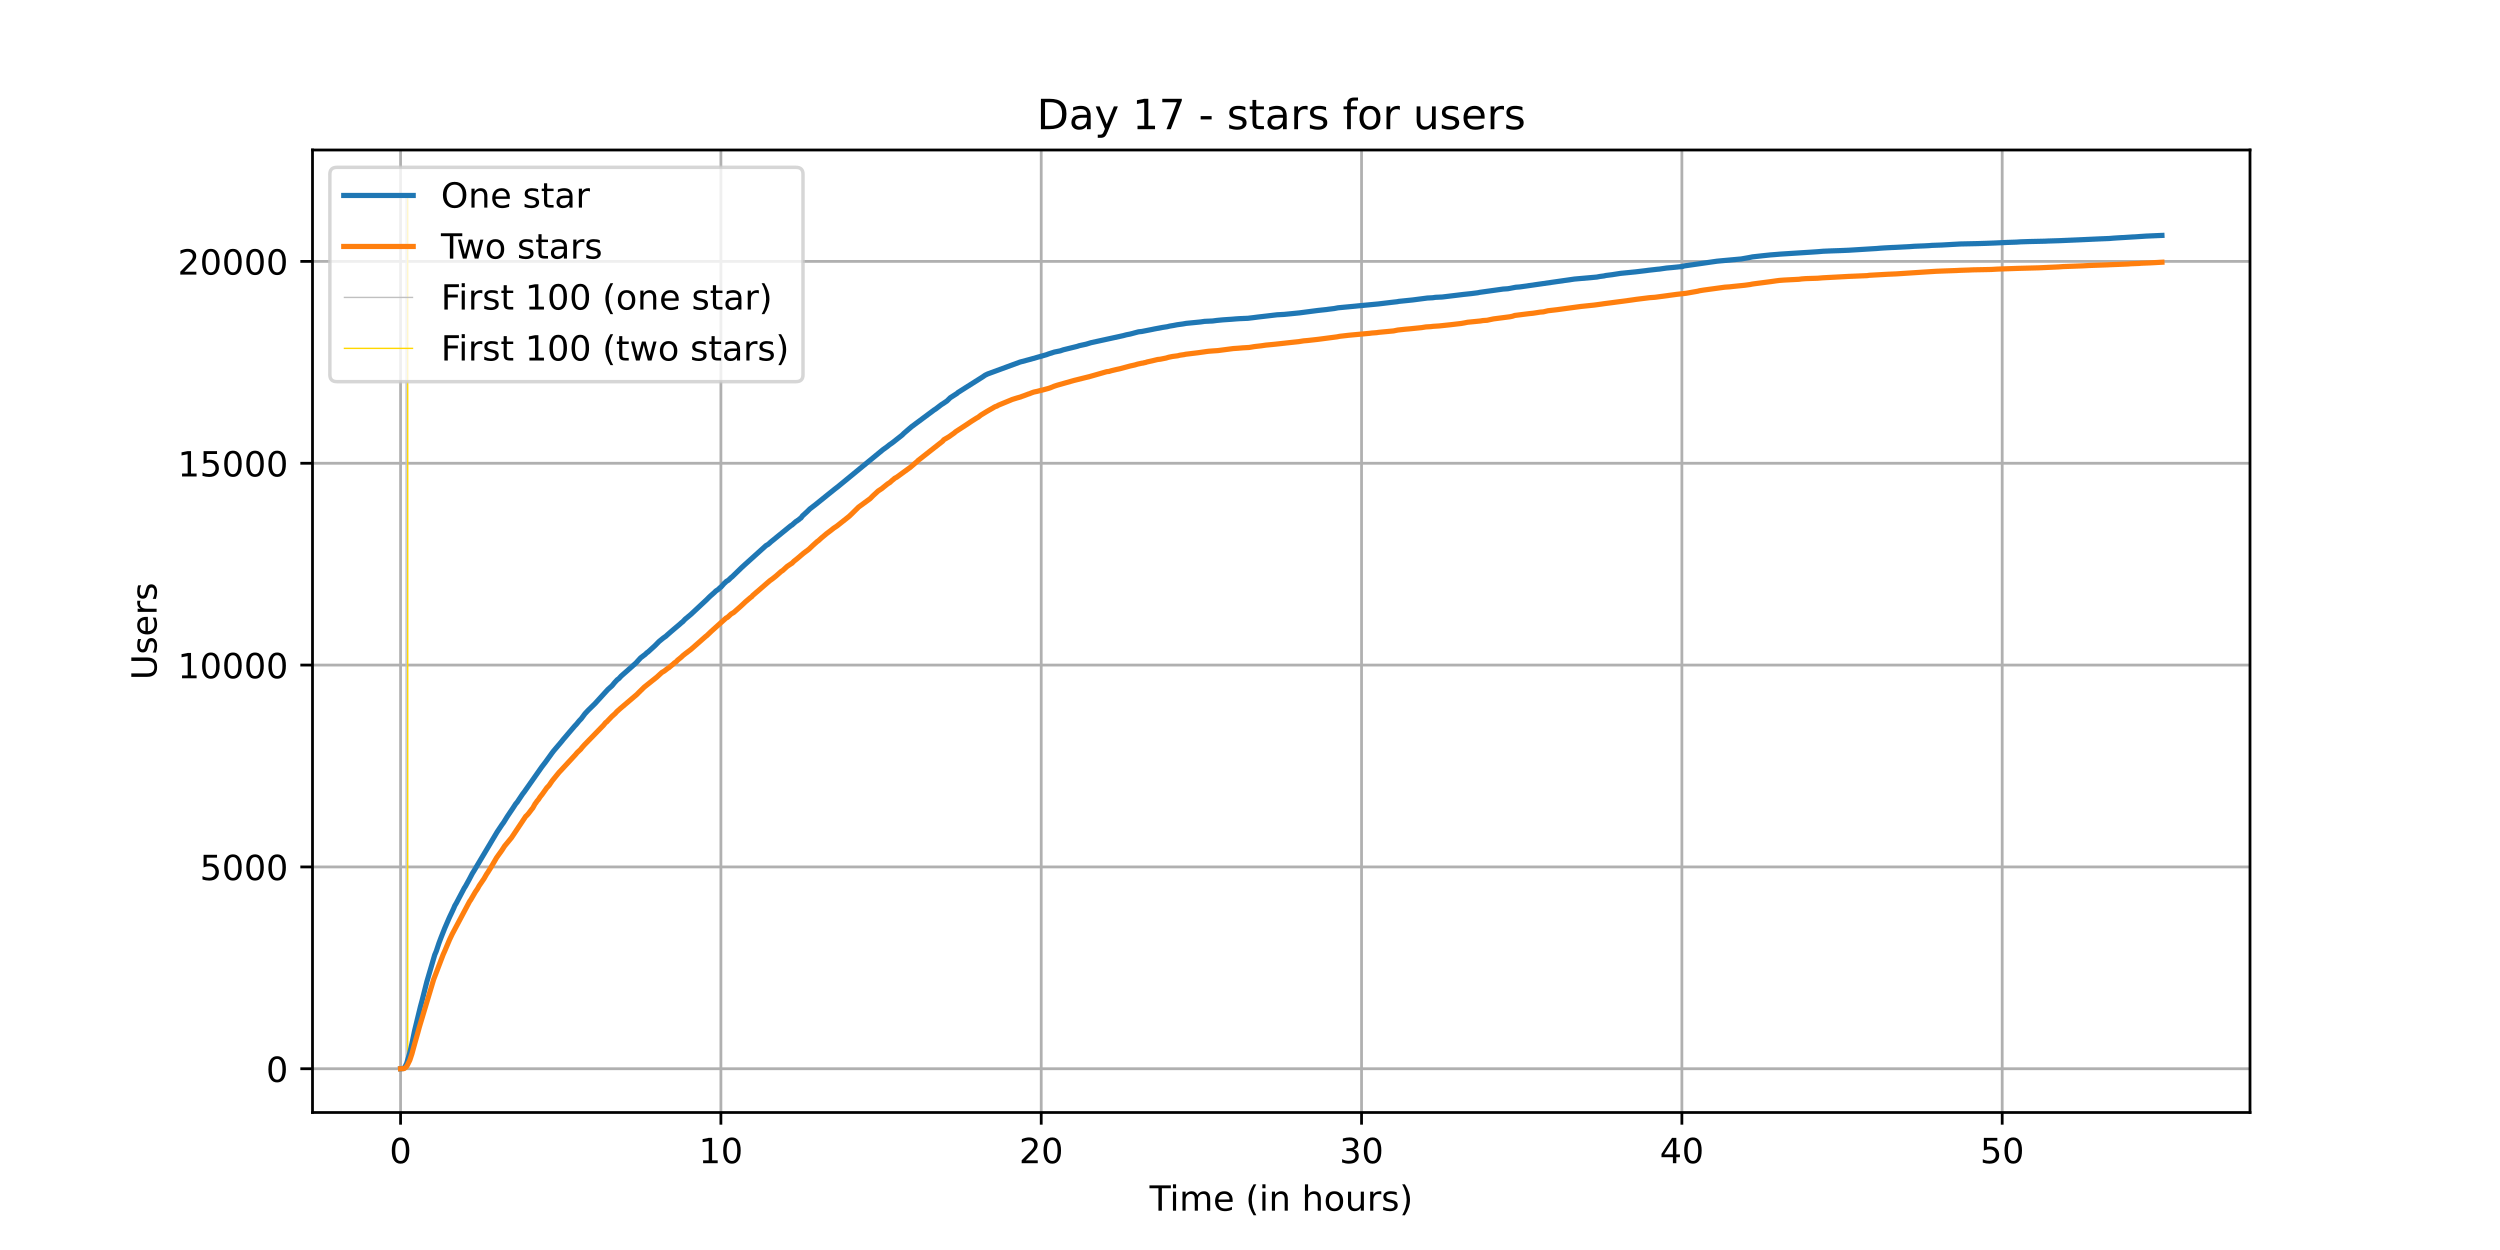 <?xml version="1.0" encoding="utf-8" standalone="no"?>
<!DOCTYPE svg PUBLIC "-//W3C//DTD SVG 1.1//EN"
  "http://www.w3.org/Graphics/SVG/1.1/DTD/svg11.dtd">
<!-- Created with matplotlib (https://matplotlib.org/) -->
<svg height="360pt" version="1.1" viewBox="0 0 720 360" width="720pt" xmlns="http://www.w3.org/2000/svg" xmlns:xlink="http://www.w3.org/1999/xlink">
 <defs>
  <style type="text/css">*{stroke-linecap:butt;stroke-linejoin:round;}</style>
 </defs>
 <g id="figure_1">
  <g id="patch_1">
   <path d="M 0 360 
L 720 360 
L 720 0 
L 0 0 
z
" style="fill:#ffffff;"/>
  </g>
  <g id="axes_1">
   <g id="patch_2">
    <path d="M 90 320.4 
L 648 320.4 
L 648 43.2 
L 90 43.2 
z
" style="fill:#ffffff;"/>
   </g>
   <g id="matplotlib.axis_1">
    <g id="xtick_1">
     <g id="line2d_1">
      <path clip-path="url(#p38855bbb94)" d="M 115.364 320.4 
L 115.364 43.2 
" style="fill:none;stroke:#b0b0b0;stroke-linecap:square;stroke-width:0.8;"/>
     </g>
     <g id="line2d_2">
      <defs>
       <path d="M 0 0 
L 0 3.5 
" id="m3a386ed294" style="stroke:#000000;stroke-width:0.8;"/>
      </defs>
      <g>
       <use style="stroke:#000000;stroke-width:0.8;" x="115.364" xlink:href="#m3a386ed294" y="320.4"/>
      </g>
     </g>
     <g id="text_1">
      <!-- 0 -->
      <g transform="translate(112.182 334.998)scale(0.1 -0.1)">
       <defs>
        <path d="M 31.781 66.406 
Q 24.172 66.406 20.328 58.906 
Q 16.5 51.422 16.5 36.375 
Q 16.5 21.391 20.328 13.891 
Q 24.172 6.391 31.781 6.391 
Q 39.453 6.391 43.281 13.891 
Q 47.125 21.391 47.125 36.375 
Q 47.125 51.422 43.281 58.906 
Q 39.453 66.406 31.781 66.406 
z
M 31.781 74.219 
Q 44.047 74.219 50.516 64.516 
Q 56.984 54.828 56.984 36.375 
Q 56.984 17.969 50.516 8.266 
Q 44.047 -1.422 31.781 -1.422 
Q 19.531 -1.422 13.062 8.266 
Q 6.594 17.969 6.594 36.375 
Q 6.594 54.828 13.062 64.516 
Q 19.531 74.219 31.781 74.219 
z
" id="DejaVuSans-48"/>
       </defs>
       <use xlink:href="#DejaVuSans-48"/>
      </g>
     </g>
    </g>
    <g id="xtick_2">
     <g id="line2d_3">
      <path clip-path="url(#p38855bbb94)" d="M 207.618 320.4 
L 207.618 43.2 
" style="fill:none;stroke:#b0b0b0;stroke-linecap:square;stroke-width:0.8;"/>
     </g>
     <g id="line2d_4">
      <g>
       <use style="stroke:#000000;stroke-width:0.8;" x="207.618" xlink:href="#m3a386ed294" y="320.4"/>
      </g>
     </g>
     <g id="text_2">
      <!-- 10 -->
      <g transform="translate(201.255 334.998)scale(0.1 -0.1)">
       <defs>
        <path d="M 12.406 8.297 
L 28.516 8.297 
L 28.516 63.922 
L 10.984 60.406 
L 10.984 69.391 
L 28.422 72.906 
L 38.281 72.906 
L 38.281 8.297 
L 54.391 8.297 
L 54.391 0 
L 12.406 0 
z
" id="DejaVuSans-49"/>
       </defs>
       <use xlink:href="#DejaVuSans-49"/>
       <use x="63.623" xlink:href="#DejaVuSans-48"/>
      </g>
     </g>
    </g>
    <g id="xtick_3">
     <g id="line2d_5">
      <path clip-path="url(#p38855bbb94)" d="M 299.872 320.4 
L 299.872 43.2 
" style="fill:none;stroke:#b0b0b0;stroke-linecap:square;stroke-width:0.8;"/>
     </g>
     <g id="line2d_6">
      <g>
       <use style="stroke:#000000;stroke-width:0.8;" x="299.872" xlink:href="#m3a386ed294" y="320.4"/>
      </g>
     </g>
     <g id="text_3">
      <!-- 20 -->
      <g transform="translate(293.51 334.998)scale(0.1 -0.1)">
       <defs>
        <path d="M 19.188 8.297 
L 53.609 8.297 
L 53.609 0 
L 7.328 0 
L 7.328 8.297 
Q 12.938 14.109 22.625 23.891 
Q 32.328 33.688 34.812 36.531 
Q 39.547 41.844 41.422 45.531 
Q 43.312 49.219 43.312 52.781 
Q 43.312 58.594 39.234 62.25 
Q 35.156 65.922 28.609 65.922 
Q 23.969 65.922 18.812 64.312 
Q 13.672 62.703 7.812 59.422 
L 7.812 69.391 
Q 13.766 71.781 18.938 73 
Q 24.125 74.219 28.422 74.219 
Q 39.75 74.219 46.484 68.547 
Q 53.219 62.891 53.219 53.422 
Q 53.219 48.922 51.531 44.891 
Q 49.859 40.875 45.406 35.406 
Q 44.188 33.984 37.641 27.219 
Q 31.109 20.453 19.188 8.297 
z
" id="DejaVuSans-50"/>
       </defs>
       <use xlink:href="#DejaVuSans-50"/>
       <use x="63.623" xlink:href="#DejaVuSans-48"/>
      </g>
     </g>
    </g>
    <g id="xtick_4">
     <g id="line2d_7">
      <path clip-path="url(#p38855bbb94)" d="M 392.126 320.4 
L 392.126 43.2 
" style="fill:none;stroke:#b0b0b0;stroke-linecap:square;stroke-width:0.8;"/>
     </g>
     <g id="line2d_8">
      <g>
       <use style="stroke:#000000;stroke-width:0.8;" x="392.126" xlink:href="#m3a386ed294" y="320.4"/>
      </g>
     </g>
     <g id="text_4">
      <!-- 30 -->
      <g transform="translate(385.764 334.998)scale(0.1 -0.1)">
       <defs>
        <path d="M 40.578 39.312 
Q 47.656 37.797 51.625 33 
Q 55.609 28.219 55.609 21.188 
Q 55.609 10.406 48.188 4.484 
Q 40.766 -1.422 27.094 -1.422 
Q 22.516 -1.422 17.656 -0.516 
Q 12.797 0.391 7.625 2.203 
L 7.625 11.719 
Q 11.719 9.328 16.594 8.109 
Q 21.484 6.891 26.812 6.891 
Q 36.078 6.891 40.938 10.547 
Q 45.797 14.203 45.797 21.188 
Q 45.797 27.641 41.281 31.266 
Q 36.766 34.906 28.719 34.906 
L 20.219 34.906 
L 20.219 43.016 
L 29.109 43.016 
Q 36.375 43.016 40.234 45.922 
Q 44.094 48.828 44.094 54.297 
Q 44.094 59.906 40.109 62.906 
Q 36.141 65.922 28.719 65.922 
Q 24.656 65.922 20.016 65.031 
Q 15.375 64.156 9.812 62.312 
L 9.812 71.094 
Q 15.438 72.656 20.344 73.438 
Q 25.25 74.219 29.594 74.219 
Q 40.828 74.219 47.359 69.109 
Q 53.906 64.016 53.906 55.328 
Q 53.906 49.266 50.438 45.094 
Q 46.969 40.922 40.578 39.312 
z
" id="DejaVuSans-51"/>
       </defs>
       <use xlink:href="#DejaVuSans-51"/>
       <use x="63.623" xlink:href="#DejaVuSans-48"/>
      </g>
     </g>
    </g>
    <g id="xtick_5">
     <g id="line2d_9">
      <path clip-path="url(#p38855bbb94)" d="M 484.381 320.4 
L 484.381 43.2 
" style="fill:none;stroke:#b0b0b0;stroke-linecap:square;stroke-width:0.8;"/>
     </g>
     <g id="line2d_10">
      <g>
       <use style="stroke:#000000;stroke-width:0.8;" x="484.381" xlink:href="#m3a386ed294" y="320.4"/>
      </g>
     </g>
     <g id="text_5">
      <!-- 40 -->
      <g transform="translate(478.018 334.998)scale(0.1 -0.1)">
       <defs>
        <path d="M 37.797 64.312 
L 12.891 25.391 
L 37.797 25.391 
z
M 35.203 72.906 
L 47.609 72.906 
L 47.609 25.391 
L 58.016 25.391 
L 58.016 17.188 
L 47.609 17.188 
L 47.609 0 
L 37.797 0 
L 37.797 17.188 
L 4.891 17.188 
L 4.891 26.703 
z
" id="DejaVuSans-52"/>
       </defs>
       <use xlink:href="#DejaVuSans-52"/>
       <use x="63.623" xlink:href="#DejaVuSans-48"/>
      </g>
     </g>
    </g>
    <g id="xtick_6">
     <g id="line2d_11">
      <path clip-path="url(#p38855bbb94)" d="M 576.635 320.4 
L 576.635 43.2 
" style="fill:none;stroke:#b0b0b0;stroke-linecap:square;stroke-width:0.8;"/>
     </g>
     <g id="line2d_12">
      <g>
       <use style="stroke:#000000;stroke-width:0.8;" x="576.635" xlink:href="#m3a386ed294" y="320.4"/>
      </g>
     </g>
     <g id="text_6">
      <!-- 50 -->
      <g transform="translate(570.272 334.998)scale(0.1 -0.1)">
       <defs>
        <path d="M 10.797 72.906 
L 49.516 72.906 
L 49.516 64.594 
L 19.828 64.594 
L 19.828 46.734 
Q 21.969 47.469 24.109 47.828 
Q 26.266 48.188 28.422 48.188 
Q 40.625 48.188 47.75 41.5 
Q 54.891 34.812 54.891 23.391 
Q 54.891 11.625 47.562 5.094 
Q 40.234 -1.422 26.906 -1.422 
Q 22.312 -1.422 17.547 -0.641 
Q 12.797 0.141 7.719 1.703 
L 7.719 11.625 
Q 12.109 9.234 16.797 8.062 
Q 21.484 6.891 26.703 6.891 
Q 35.156 6.891 40.078 11.328 
Q 45.016 15.766 45.016 23.391 
Q 45.016 31 40.078 35.438 
Q 35.156 39.891 26.703 39.891 
Q 22.75 39.891 18.812 39.016 
Q 14.891 38.141 10.797 36.281 
z
" id="DejaVuSans-53"/>
       </defs>
       <use xlink:href="#DejaVuSans-53"/>
       <use x="63.623" xlink:href="#DejaVuSans-48"/>
      </g>
     </g>
    </g>
    <g id="text_7">
     <!-- Time (in hours) -->
     <g transform="translate(331.072 348.677)scale(0.1 -0.1)">
      <defs>
       <path d="M -0.297 72.906 
L 61.375 72.906 
L 61.375 64.594 
L 35.5 64.594 
L 35.5 0 
L 25.594 0 
L 25.594 64.594 
L -0.297 64.594 
z
" id="DejaVuSans-84"/>
       <path d="M 9.422 54.688 
L 18.406 54.688 
L 18.406 0 
L 9.422 0 
z
M 9.422 75.984 
L 18.406 75.984 
L 18.406 64.594 
L 9.422 64.594 
z
" id="DejaVuSans-105"/>
       <path d="M 52 44.188 
Q 55.375 50.25 60.062 53.125 
Q 64.75 56 71.094 56 
Q 79.641 56 84.281 50.016 
Q 88.922 44.047 88.922 33.016 
L 88.922 0 
L 79.891 0 
L 79.891 32.719 
Q 79.891 40.578 77.094 44.375 
Q 74.312 48.188 68.609 48.188 
Q 61.625 48.188 57.562 43.547 
Q 53.516 38.922 53.516 30.906 
L 53.516 0 
L 44.484 0 
L 44.484 32.719 
Q 44.484 40.625 41.703 44.406 
Q 38.922 48.188 33.109 48.188 
Q 26.219 48.188 22.156 43.531 
Q 18.109 38.875 18.109 30.906 
L 18.109 0 
L 9.078 0 
L 9.078 54.688 
L 18.109 54.688 
L 18.109 46.188 
Q 21.188 51.219 25.484 53.609 
Q 29.781 56 35.688 56 
Q 41.656 56 45.828 52.969 
Q 50 49.953 52 44.188 
z
" id="DejaVuSans-109"/>
       <path d="M 56.203 29.594 
L 56.203 25.203 
L 14.891 25.203 
Q 15.484 15.922 20.484 11.062 
Q 25.484 6.203 34.422 6.203 
Q 39.594 6.203 44.453 7.469 
Q 49.312 8.734 54.109 11.281 
L 54.109 2.781 
Q 49.266 0.734 44.188 -0.344 
Q 39.109 -1.422 33.891 -1.422 
Q 20.797 -1.422 13.156 6.188 
Q 5.516 13.812 5.516 26.812 
Q 5.516 40.234 12.766 48.109 
Q 20.016 56 32.328 56 
Q 43.359 56 49.781 48.891 
Q 56.203 41.797 56.203 29.594 
z
M 47.219 32.234 
Q 47.125 39.594 43.094 43.984 
Q 39.062 48.391 32.422 48.391 
Q 24.906 48.391 20.391 44.141 
Q 15.875 39.891 15.188 32.172 
z
" id="DejaVuSans-101"/>
       <path id="DejaVuSans-32"/>
       <path d="M 31 75.875 
Q 24.469 64.656 21.281 53.656 
Q 18.109 42.672 18.109 31.391 
Q 18.109 20.125 21.312 9.062 
Q 24.516 -2 31 -13.188 
L 23.188 -13.188 
Q 15.875 -1.703 12.234 9.375 
Q 8.594 20.453 8.594 31.391 
Q 8.594 42.281 12.203 53.312 
Q 15.828 64.359 23.188 75.875 
z
" id="DejaVuSans-40"/>
       <path d="M 54.891 33.016 
L 54.891 0 
L 45.906 0 
L 45.906 32.719 
Q 45.906 40.484 42.875 44.328 
Q 39.844 48.188 33.797 48.188 
Q 26.516 48.188 22.312 43.547 
Q 18.109 38.922 18.109 30.906 
L 18.109 0 
L 9.078 0 
L 9.078 54.688 
L 18.109 54.688 
L 18.109 46.188 
Q 21.344 51.125 25.703 53.562 
Q 30.078 56 35.797 56 
Q 45.219 56 50.047 50.172 
Q 54.891 44.344 54.891 33.016 
z
" id="DejaVuSans-110"/>
       <path d="M 54.891 33.016 
L 54.891 0 
L 45.906 0 
L 45.906 32.719 
Q 45.906 40.484 42.875 44.328 
Q 39.844 48.188 33.797 48.188 
Q 26.516 48.188 22.312 43.547 
Q 18.109 38.922 18.109 30.906 
L 18.109 0 
L 9.078 0 
L 9.078 75.984 
L 18.109 75.984 
L 18.109 46.188 
Q 21.344 51.125 25.703 53.562 
Q 30.078 56 35.797 56 
Q 45.219 56 50.047 50.172 
Q 54.891 44.344 54.891 33.016 
z
" id="DejaVuSans-104"/>
       <path d="M 30.609 48.391 
Q 23.391 48.391 19.188 42.75 
Q 14.984 37.109 14.984 27.297 
Q 14.984 17.484 19.156 11.844 
Q 23.344 6.203 30.609 6.203 
Q 37.797 6.203 41.984 11.859 
Q 46.188 17.531 46.188 27.297 
Q 46.188 37.016 41.984 42.703 
Q 37.797 48.391 30.609 48.391 
z
M 30.609 56 
Q 42.328 56 49.016 48.375 
Q 55.719 40.766 55.719 27.297 
Q 55.719 13.875 49.016 6.219 
Q 42.328 -1.422 30.609 -1.422 
Q 18.844 -1.422 12.172 6.219 
Q 5.516 13.875 5.516 27.297 
Q 5.516 40.766 12.172 48.375 
Q 18.844 56 30.609 56 
z
" id="DejaVuSans-111"/>
       <path d="M 8.5 21.578 
L 8.5 54.688 
L 17.484 54.688 
L 17.484 21.922 
Q 17.484 14.156 20.5 10.266 
Q 23.531 6.391 29.594 6.391 
Q 36.859 6.391 41.078 11.031 
Q 45.312 15.672 45.312 23.688 
L 45.312 54.688 
L 54.297 54.688 
L 54.297 0 
L 45.312 0 
L 45.312 8.406 
Q 42.047 3.422 37.719 1 
Q 33.406 -1.422 27.688 -1.422 
Q 18.266 -1.422 13.375 4.438 
Q 8.5 10.297 8.5 21.578 
z
M 31.109 56 
z
" id="DejaVuSans-117"/>
       <path d="M 41.109 46.297 
Q 39.594 47.172 37.812 47.578 
Q 36.031 48 33.891 48 
Q 26.266 48 22.188 43.047 
Q 18.109 38.094 18.109 28.812 
L 18.109 0 
L 9.078 0 
L 9.078 54.688 
L 18.109 54.688 
L 18.109 46.188 
Q 20.953 51.172 25.484 53.578 
Q 30.031 56 36.531 56 
Q 37.453 56 38.578 55.875 
Q 39.703 55.766 41.062 55.516 
z
" id="DejaVuSans-114"/>
       <path d="M 44.281 53.078 
L 44.281 44.578 
Q 40.484 46.531 36.375 47.5 
Q 32.281 48.484 27.875 48.484 
Q 21.188 48.484 17.844 46.438 
Q 14.5 44.391 14.5 40.281 
Q 14.5 37.156 16.891 35.375 
Q 19.281 33.594 26.516 31.984 
L 29.594 31.297 
Q 39.156 29.25 43.188 25.516 
Q 47.219 21.781 47.219 15.094 
Q 47.219 7.469 41.188 3.016 
Q 35.156 -1.422 24.609 -1.422 
Q 20.219 -1.422 15.453 -0.562 
Q 10.688 0.297 5.422 2 
L 5.422 11.281 
Q 10.406 8.688 15.234 7.391 
Q 20.062 6.109 24.812 6.109 
Q 31.156 6.109 34.562 8.281 
Q 37.984 10.453 37.984 14.406 
Q 37.984 18.062 35.516 20.016 
Q 33.062 21.969 24.703 23.781 
L 21.578 24.516 
Q 13.234 26.266 9.516 29.906 
Q 5.812 33.547 5.812 39.891 
Q 5.812 47.609 11.281 51.797 
Q 16.75 56 26.812 56 
Q 31.781 56 36.172 55.266 
Q 40.578 54.547 44.281 53.078 
z
" id="DejaVuSans-115"/>
       <path d="M 8.016 75.875 
L 15.828 75.875 
Q 23.141 64.359 26.781 53.312 
Q 30.422 42.281 30.422 31.391 
Q 30.422 20.453 26.781 9.375 
Q 23.141 -1.703 15.828 -13.188 
L 8.016 -13.188 
Q 14.5 -2 17.703 9.062 
Q 20.906 20.125 20.906 31.391 
Q 20.906 42.672 17.703 53.656 
Q 14.5 64.656 8.016 75.875 
z
" id="DejaVuSans-41"/>
      </defs>
      <use xlink:href="#DejaVuSans-84"/>
      <use x="57.959" xlink:href="#DejaVuSans-105"/>
      <use x="85.742" xlink:href="#DejaVuSans-109"/>
      <use x="183.154" xlink:href="#DejaVuSans-101"/>
      <use x="244.678" xlink:href="#DejaVuSans-32"/>
      <use x="276.465" xlink:href="#DejaVuSans-40"/>
      <use x="315.479" xlink:href="#DejaVuSans-105"/>
      <use x="343.262" xlink:href="#DejaVuSans-110"/>
      <use x="406.641" xlink:href="#DejaVuSans-32"/>
      <use x="438.428" xlink:href="#DejaVuSans-104"/>
      <use x="501.807" xlink:href="#DejaVuSans-111"/>
      <use x="562.988" xlink:href="#DejaVuSans-117"/>
      <use x="626.367" xlink:href="#DejaVuSans-114"/>
      <use x="667.48" xlink:href="#DejaVuSans-115"/>
      <use x="719.58" xlink:href="#DejaVuSans-41"/>
     </g>
    </g>
   </g>
   <g id="matplotlib.axis_2">
    <g id="ytick_1">
     <g id="line2d_13">
      <path clip-path="url(#p38855bbb94)" d="M 90 307.8 
L 648 307.8 
" style="fill:none;stroke:#b0b0b0;stroke-linecap:square;stroke-width:0.8;"/>
     </g>
     <g id="line2d_14">
      <defs>
       <path d="M 0 0 
L -3.5 0 
" id="m82f1e940d0" style="stroke:#000000;stroke-width:0.8;"/>
      </defs>
      <g>
       <use style="stroke:#000000;stroke-width:0.8;" x="90" xlink:href="#m82f1e940d0" y="307.8"/>
      </g>
     </g>
     <g id="text_8">
      <!-- 0 -->
      <g transform="translate(76.638 311.599)scale(0.1 -0.1)">
       <use xlink:href="#DejaVuSans-48"/>
      </g>
     </g>
    </g>
    <g id="ytick_2">
     <g id="line2d_15">
      <path clip-path="url(#p38855bbb94)" d="M 90 249.672 
L 648 249.672 
" style="fill:none;stroke:#b0b0b0;stroke-linecap:square;stroke-width:0.8;"/>
     </g>
     <g id="line2d_16">
      <g>
       <use style="stroke:#000000;stroke-width:0.8;" x="90" xlink:href="#m82f1e940d0" y="249.672"/>
      </g>
     </g>
     <g id="text_9">
      <!-- 5000 -->
      <g transform="translate(57.55 253.471)scale(0.1 -0.1)">
       <use xlink:href="#DejaVuSans-53"/>
       <use x="63.623" xlink:href="#DejaVuSans-48"/>
       <use x="127.246" xlink:href="#DejaVuSans-48"/>
       <use x="190.869" xlink:href="#DejaVuSans-48"/>
      </g>
     </g>
    </g>
    <g id="ytick_3">
     <g id="line2d_17">
      <path clip-path="url(#p38855bbb94)" d="M 90 191.543 
L 648 191.543 
" style="fill:none;stroke:#b0b0b0;stroke-linecap:square;stroke-width:0.8;"/>
     </g>
     <g id="line2d_18">
      <g>
       <use style="stroke:#000000;stroke-width:0.8;" x="90" xlink:href="#m82f1e940d0" y="191.543"/>
      </g>
     </g>
     <g id="text_10">
      <!-- 10000 -->
      <g transform="translate(51.188 195.343)scale(0.1 -0.1)">
       <use xlink:href="#DejaVuSans-49"/>
       <use x="63.623" xlink:href="#DejaVuSans-48"/>
       <use x="127.246" xlink:href="#DejaVuSans-48"/>
       <use x="190.869" xlink:href="#DejaVuSans-48"/>
       <use x="254.492" xlink:href="#DejaVuSans-48"/>
      </g>
     </g>
    </g>
    <g id="ytick_4">
     <g id="line2d_19">
      <path clip-path="url(#p38855bbb94)" d="M 90 133.415 
L 648 133.415 
" style="fill:none;stroke:#b0b0b0;stroke-linecap:square;stroke-width:0.8;"/>
     </g>
     <g id="line2d_20">
      <g>
       <use style="stroke:#000000;stroke-width:0.8;" x="90" xlink:href="#m82f1e940d0" y="133.415"/>
      </g>
     </g>
     <g id="text_11">
      <!-- 15000 -->
      <g transform="translate(51.188 137.214)scale(0.1 -0.1)">
       <use xlink:href="#DejaVuSans-49"/>
       <use x="63.623" xlink:href="#DejaVuSans-53"/>
       <use x="127.246" xlink:href="#DejaVuSans-48"/>
       <use x="190.869" xlink:href="#DejaVuSans-48"/>
       <use x="254.492" xlink:href="#DejaVuSans-48"/>
      </g>
     </g>
    </g>
    <g id="ytick_5">
     <g id="line2d_21">
      <path clip-path="url(#p38855bbb94)" d="M 90 75.287 
L 648 75.287 
" style="fill:none;stroke:#b0b0b0;stroke-linecap:square;stroke-width:0.8;"/>
     </g>
     <g id="line2d_22">
      <g>
       <use style="stroke:#000000;stroke-width:0.8;" x="90" xlink:href="#m82f1e940d0" y="75.287"/>
      </g>
     </g>
     <g id="text_12">
      <!-- 20000 -->
      <g transform="translate(51.188 79.086)scale(0.1 -0.1)">
       <use xlink:href="#DejaVuSans-50"/>
       <use x="63.623" xlink:href="#DejaVuSans-48"/>
       <use x="127.246" xlink:href="#DejaVuSans-48"/>
       <use x="190.869" xlink:href="#DejaVuSans-48"/>
       <use x="254.492" xlink:href="#DejaVuSans-48"/>
      </g>
     </g>
    </g>
    <g id="text_13">
     <!-- Users -->
     <g transform="translate(45.108 195.801)rotate(-90)scale(0.1 -0.1)">
      <defs>
       <path d="M 8.688 72.906 
L 18.609 72.906 
L 18.609 28.609 
Q 18.609 16.891 22.844 11.734 
Q 27.094 6.594 36.625 6.594 
Q 46.094 6.594 50.344 11.734 
Q 54.594 16.891 54.594 28.609 
L 54.594 72.906 
L 64.5 72.906 
L 64.5 27.391 
Q 64.5 13.141 57.438 5.859 
Q 50.391 -1.422 36.625 -1.422 
Q 22.797 -1.422 15.734 5.859 
Q 8.688 13.141 8.688 27.391 
z
" id="DejaVuSans-85"/>
      </defs>
      <use xlink:href="#DejaVuSans-85"/>
      <use x="73.193" xlink:href="#DejaVuSans-115"/>
      <use x="125.293" xlink:href="#DejaVuSans-101"/>
      <use x="186.816" xlink:href="#DejaVuSans-114"/>
      <use x="227.93" xlink:href="#DejaVuSans-115"/>
     </g>
    </g>
   </g>
   <g id="LineCollection_1">
    <path clip-path="url(#p38855bbb94)" d="M 116.965 307.8 
L 116.965 55.8 
" style="fill:none;stroke:#c0c0c0;stroke-width:0.4;"/>
   </g>
   <g id="LineCollection_2">
    <path clip-path="url(#p38855bbb94)" d="M 117.421 307.8 
L 117.421 55.8 
" style="fill:none;stroke:#ffd700;stroke-width:0.4;"/>
   </g>
   <g id="line2d_23">
    <path clip-path="url(#p38855bbb94)" d="M 115.364 307.8 
L 116.204 307.742 
L 116.66 307.195 
L 117.119 306.265 
L 118.031 303.161 
L 118.641 300.522 
L 119.402 296.837 
L 121.078 289.931 
L 121.537 288.234 
L 122.911 282.805 
L 125.196 275.004 
L 125.653 273.923 
L 126.414 271.633 
L 127.024 270.005 
L 128.09 267.319 
L 129.309 264.494 
L 129.614 263.832 
L 130.224 262.553 
L 130.68 261.565 
L 130.985 260.832 
L 131.441 260.065 
L 133.73 255.729 
L 134.032 255.275 
L 135.103 253.334 
L 136.018 251.59 
L 136.474 250.858 
L 143.189 239.581 
L 144.56 237.523 
L 145.016 236.907 
L 146.084 235.186 
L 146.999 233.814 
L 147.609 232.919 
L 148.526 231.512 
L 148.985 230.978 
L 149.441 230.28 
L 150.507 228.687 
L 150.966 228.095 
L 155.994 220.933 
L 157.06 219.538 
L 159.041 216.794 
L 159.497 216.201 
L 160.261 215.306 
L 161.632 213.69 
L 162.242 212.923 
L 162.849 212.225 
L 163.918 210.958 
L 165.594 209.005 
L 165.898 208.703 
L 166.811 207.598 
L 167.421 206.959 
L 168.487 205.529 
L 169.402 204.553 
L 171.382 202.611 
L 175.042 198.589 
L 176.262 197.496 
L 177.023 196.566 
L 177.784 195.752 
L 178.243 195.426 
L 178.852 194.752 
L 179.309 194.345 
L 180.528 193.276 
L 183.117 190.974 
L 184.488 189.474 
L 185.403 188.765 
L 185.707 188.556 
L 186.317 187.974 
L 186.622 187.777 
L 188.603 185.975 
L 189.823 184.731 
L 191.04 183.743 
L 191.804 183.208 
L 192.106 182.917 
L 193.326 181.848 
L 193.631 181.592 
L 194.09 181.197 
L 195.612 179.918 
L 195.917 179.65 
L 196.376 179.232 
L 196.527 179.162 
L 197.288 178.348 
L 198.964 176.953 
L 203.536 172.687 
L 204.146 172.07 
L 204.602 171.64 
L 205.824 170.559 
L 206.129 170.234 
L 206.89 169.722 
L 207.346 169.269 
L 207.651 169.059 
L 208.566 168.025 
L 208.871 167.769 
L 209.176 167.455 
L 209.786 167.095 
L 210.547 166.351 
L 210.852 166.118 
L 213.594 163.456 
L 214.663 162.479 
L 220.605 157.132 
L 221.213 156.783 
L 221.671 156.387 
L 221.976 156.097 
L 222.889 155.364 
L 223.498 154.865 
L 227.765 151.388 
L 228.07 151.226 
L 228.985 150.412 
L 229.29 150.145 
L 229.441 150.11 
L 229.746 149.831 
L 229.897 149.796 
L 230.356 149.377 
L 230.661 149.191 
L 231.117 148.575 
L 232.488 147.319 
L 233.249 146.564 
L 234.774 145.401 
L 238.431 142.448 
L 239.346 141.716 
L 240.412 140.856 
L 241.173 140.274 
L 254.286 129.509 
L 255.506 128.637 
L 256.115 128.137 
L 257.028 127.498 
L 259.775 125.335 
L 260.385 124.731 
L 262.517 122.906 
L 269.072 118.034 
L 269.377 117.86 
L 271.053 116.581 
L 271.968 115.988 
L 272.729 115.477 
L 273.644 114.57 
L 275.632 113.291 
L 275.937 113.001 
L 276.242 112.826 
L 276.852 112.431 
L 282.949 108.583 
L 283.712 108.06 
L 284.476 107.688 
L 293.771 104.27 
L 296.515 103.537 
L 301.389 102.154 
L 301.999 101.921 
L 303.675 101.387 
L 305.351 101.049 
L 306.266 100.735 
L 310.228 99.759 
L 310.838 99.55 
L 311.599 99.387 
L 312.818 99.12 
L 314.189 98.701 
L 323.484 96.666 
L 324.245 96.457 
L 324.55 96.387 
L 325.465 96.213 
L 327.902 95.562 
L 328.817 95.469 
L 331.713 94.899 
L 332.474 94.737 
L 334.76 94.306 
L 336.131 94.097 
L 336.892 93.911 
L 337.958 93.737 
L 339.024 93.528 
L 340.7 93.295 
L 341.615 93.132 
L 345.728 92.725 
L 346.947 92.551 
L 349.233 92.446 
L 350.453 92.284 
L 352.129 92.121 
L 353.651 92.016 
L 354.717 91.946 
L 355.937 91.842 
L 357.003 91.772 
L 359.443 91.667 
L 360.053 91.586 
L 360.965 91.481 
L 362.185 91.319 
L 364.776 91.016 
L 367.822 90.656 
L 369.803 90.551 
L 374.221 90.11 
L 379.554 89.412 
L 382.145 89.133 
L 382.601 89.063 
L 384.277 88.854 
L 385.346 88.645 
L 390.374 88.168 
L 391.135 88.087 
L 396.929 87.54 
L 400.586 87.099 
L 402.415 86.889 
L 402.871 86.796 
L 406.833 86.389 
L 411.1 85.831 
L 412.622 85.75 
L 413.386 85.634 
L 415.364 85.541 
L 419.175 85.076 
L 421.461 84.797 
L 423.746 84.553 
L 425.574 84.32 
L 426.184 84.192 
L 432.887 83.25 
L 434.258 83.157 
L 436.544 82.727 
L 437.613 82.646 
L 438.22 82.565 
L 453.46 80.367 
L 459.859 79.798 
L 460.774 79.623 
L 461.994 79.461 
L 462.45 79.344 
L 464.279 79.112 
L 466.722 78.728 
L 471.142 78.286 
L 474.038 77.938 
L 474.802 77.833 
L 477.241 77.554 
L 478.002 77.484 
L 478.766 77.368 
L 479.983 77.194 
L 481.662 77.042 
L 484.557 76.752 
L 485.016 76.589 
L 494.47 75.229 
L 495.536 75.124 
L 501.481 74.578 
L 503.467 74.229 
L 504.077 74.113 
L 504.687 73.985 
L 507.583 73.659 
L 509.868 73.415 
L 511.239 73.311 
L 512.764 73.183 
L 522.061 72.59 
L 523.586 72.485 
L 525.108 72.357 
L 527.548 72.253 
L 529.987 72.171 
L 532.425 72.067 
L 540.502 71.567 
L 541.568 71.474 
L 542.788 71.392 
L 544.769 71.288 
L 545.684 71.253 
L 549.948 71.032 
L 551.321 70.927 
L 554.214 70.811 
L 555.739 70.73 
L 556.349 70.672 
L 559.242 70.567 
L 564.578 70.265 
L 569.457 70.16 
L 571.743 70.09 
L 574.485 69.986 
L 577.99 69.823 
L 580.732 69.73 
L 581.952 69.648 
L 584.389 69.567 
L 588.961 69.462 
L 589.873 69.416 
L 593.225 69.311 
L 596.426 69.172 
L 598.866 69.067 
L 602.369 68.904 
L 604.654 68.8 
L 607.55 68.684 
L 608.616 68.591 
L 609.836 68.509 
L 616.54 68.102 
L 618.065 67.998 
L 621.265 67.858 
L 622.636 67.8 
L 622.636 67.8 
" style="fill:none;stroke:#1f77b4;stroke-linecap:square;stroke-width:1.5;"/>
   </g>
   <g id="line2d_24">
    <path clip-path="url(#p38855bbb94)" d="M 115.364 307.8 
L 116.355 307.753 
L 116.814 307.44 
L 117.27 306.87 
L 118.031 305.324 
L 118.641 303.475 
L 119.402 300.697 
L 120.317 297.465 
L 120.773 295.791 
L 124.891 282.084 
L 127.633 274.899 
L 128.09 273.888 
L 129.461 270.644 
L 130.224 269.04 
L 135.255 259.588 
L 135.56 259.17 
L 136.936 256.81 
L 137.241 256.38 
L 137.543 255.926 
L 138.002 255.101 
L 139.373 253.09 
L 140.139 251.753 
L 140.444 251.311 
L 141.51 249.602 
L 143.035 246.986 
L 144.56 244.859 
L 145.321 243.673 
L 147.304 241.266 
L 151.422 235.093 
L 151.727 234.837 
L 152.183 234.326 
L 153.249 232.919 
L 153.403 232.768 
L 154.164 231.396 
L 154.318 231.257 
L 154.623 230.768 
L 155.079 230.245 
L 155.535 229.536 
L 156.145 228.769 
L 157.516 226.839 
L 158.126 226.211 
L 159.041 224.863 
L 161.022 222.421 
L 161.478 221.945 
L 165.745 217.329 
L 166.203 216.771 
L 167.269 215.76 
L 167.574 215.341 
L 168.336 214.493 
L 173.82 208.854 
L 174.429 208.098 
L 174.737 207.901 
L 175.042 207.564 
L 176.262 206.296 
L 177.177 205.483 
L 177.633 204.959 
L 178.699 204.006 
L 183.422 199.995 
L 184.032 199.368 
L 185.556 197.879 
L 189.213 194.961 
L 190.584 193.694 
L 191.345 193.241 
L 192.414 192.404 
L 192.565 192.357 
L 193.021 191.962 
L 193.936 191.206 
L 194.241 190.904 
L 194.7 190.613 
L 195.156 190.125 
L 196.222 189.253 
L 196.678 188.811 
L 197.288 188.323 
L 198.964 187.056 
L 203.231 183.301 
L 203.536 183.08 
L 204.909 181.766 
L 209.176 177.941 
L 209.481 177.837 
L 210.547 176.837 
L 211.308 176.395 
L 213.138 174.779 
L 213.594 174.361 
L 214.204 173.791 
L 214.663 173.349 
L 216.185 172.059 
L 216.49 171.861 
L 216.795 171.478 
L 217.253 171.094 
L 217.861 170.559 
L 218.166 170.315 
L 221.671 167.269 
L 222.432 166.734 
L 223.498 165.886 
L 225.023 164.537 
L 225.328 164.374 
L 225.784 163.967 
L 226.699 163.13 
L 227.919 162.305 
L 228.07 162.235 
L 228.68 161.607 
L 229.441 161.014 
L 230.051 160.503 
L 230.507 160.108 
L 231.422 159.329 
L 232.947 158.189 
L 234.013 157.166 
L 234.774 156.48 
L 235.384 155.934 
L 235.689 155.736 
L 236.604 154.899 
L 237.516 154.144 
L 237.975 153.748 
L 238.889 153.063 
L 239.346 152.714 
L 240.107 152.109 
L 241.022 151.505 
L 244.527 148.726 
L 245.288 148.005 
L 247.274 146.041 
L 250.626 143.588 
L 251.39 142.809 
L 252.915 141.402 
L 253.981 140.704 
L 254.437 140.321 
L 255.657 139.344 
L 256.267 138.972 
L 257.028 138.275 
L 257.333 138.054 
L 257.638 137.763 
L 258.25 137.438 
L 261.605 134.996 
L 262.061 134.682 
L 263.89 133.113 
L 264.042 133.043 
L 264.347 132.671 
L 266.479 130.997 
L 267.701 130.032 
L 271.509 127.044 
L 271.814 126.649 
L 273.188 125.847 
L 273.493 125.649 
L 273.949 125.312 
L 274.871 124.661 
L 275.176 124.37 
L 278.223 122.382 
L 279.748 121.359 
L 280.814 120.685 
L 281.273 120.394 
L 281.729 120.15 
L 282.492 119.546 
L 284.171 118.523 
L 284.935 118.081 
L 286.001 117.476 
L 286.306 117.279 
L 286.762 117.058 
L 287.067 116.977 
L 287.525 116.698 
L 291.029 115.256 
L 291.487 115.058 
L 292.858 114.628 
L 293.924 114.326 
L 294.229 114.198 
L 294.99 113.931 
L 296.21 113.466 
L 296.515 113.384 
L 296.971 113.187 
L 297.732 112.919 
L 298.801 112.687 
L 299.408 112.524 
L 300.172 112.35 
L 301.999 111.85 
L 302.458 111.698 
L 303.524 111.257 
L 304.439 110.954 
L 309.313 109.571 
L 313.885 108.432 
L 314.494 108.257 
L 318.761 107.037 
L 319.371 106.978 
L 319.978 106.792 
L 320.588 106.641 
L 321.654 106.386 
L 322.113 106.293 
L 322.723 106.153 
L 325.465 105.409 
L 326.836 105.107 
L 327.597 104.874 
L 328.817 104.607 
L 329.273 104.549 
L 329.578 104.444 
L 329.883 104.409 
L 330.342 104.246 
L 331.864 103.909 
L 333.389 103.537 
L 334.15 103.456 
L 335.065 103.27 
L 335.826 103.119 
L 336.587 102.886 
L 337.653 102.665 
L 339.178 102.468 
L 339.787 102.305 
L 341.005 102.131 
L 341.463 102.026 
L 344.966 101.596 
L 346.642 101.363 
L 347.406 101.247 
L 348.167 101.154 
L 349.387 101.061 
L 350.758 100.968 
L 355.176 100.387 
L 356.547 100.294 
L 357.918 100.177 
L 359.748 100.073 
L 361.27 99.817 
L 362.185 99.712 
L 363.1 99.608 
L 364.622 99.387 
L 366.451 99.213 
L 367.366 99.12 
L 369.803 98.852 
L 370.718 98.747 
L 374.07 98.387 
L 375.441 98.166 
L 376.661 98.062 
L 379.554 97.736 
L 385.041 97.015 
L 385.802 96.864 
L 386.258 96.806 
L 388.393 96.562 
L 388.849 96.515 
L 394.487 95.992 
L 395.096 95.911 
L 396.473 95.806 
L 397.082 95.713 
L 401.347 95.306 
L 402.566 95.051 
L 404.699 94.818 
L 405.918 94.713 
L 409.424 94.353 
L 410.641 94.155 
L 412.012 94.074 
L 412.776 93.981 
L 414.452 93.876 
L 417.804 93.516 
L 420.851 93.156 
L 421.766 92.993 
L 422.678 92.807 
L 426.335 92.446 
L 427.098 92.319 
L 428.316 92.237 
L 429.079 92.063 
L 430.145 91.842 
L 434.868 91.226 
L 435.629 91.063 
L 436.239 90.854 
L 440.355 90.331 
L 441.421 90.226 
L 442.792 90.017 
L 443.556 89.889 
L 444.468 89.819 
L 445.839 89.493 
L 448.43 89.191 
L 455.287 88.261 
L 459.098 87.866 
L 459.708 87.784 
L 461.384 87.552 
L 461.994 87.459 
L 463.974 87.203 
L 469.01 86.529 
L 469.771 86.424 
L 471.296 86.203 
L 475.106 85.727 
L 476.631 85.622 
L 482.118 84.878 
L 482.881 84.773 
L 485.626 84.46 
L 488.98 83.867 
L 489.439 83.739 
L 490.659 83.541 
L 496.755 82.704 
L 498.126 82.611 
L 499.041 82.506 
L 502.547 82.146 
L 503.467 82.018 
L 504.077 81.937 
L 504.533 81.832 
L 505.143 81.739 
L 510.022 81.1 
L 511.544 80.879 
L 512.459 80.763 
L 513.83 80.658 
L 518.097 80.437 
L 518.861 80.332 
L 520.08 80.239 
L 523.432 80.135 
L 524.957 80.007 
L 529.529 79.763 
L 531.205 79.67 
L 532.273 79.612 
L 535.32 79.484 
L 537.76 79.379 
L 538.367 79.286 
L 543.703 78.984 
L 546.14 78.879 
L 556.044 78.228 
L 557.72 78.124 
L 560.462 78.019 
L 563.358 77.914 
L 564.427 77.856 
L 567.169 77.763 
L 568.083 77.717 
L 572.809 77.624 
L 573.57 77.6 
L 575.4 77.496 
L 577.99 77.403 
L 581.037 77.298 
L 583.169 77.24 
L 587.131 77.135 
L 590.637 76.973 
L 592.923 76.868 
L 594.14 76.775 
L 597.036 76.67 
L 599.778 76.566 
L 601.759 76.461 
L 604.35 76.368 
L 606.94 76.275 
L 607.55 76.24 
L 610.292 76.136 
L 612.883 76.031 
L 613.644 75.961 
L 616.081 75.868 
L 616.691 75.81 
L 619.284 75.705 
L 622.636 75.519 
L 622.636 75.519 
" style="fill:none;stroke:#ff7f0e;stroke-linecap:square;stroke-width:1.5;"/>
   </g>
   <g id="patch_3">
    <path d="M 90 320.4 
L 90 43.2 
" style="fill:none;stroke:#000000;stroke-linecap:square;stroke-linejoin:miter;stroke-width:0.8;"/>
   </g>
   <g id="patch_4">
    <path d="M 648 320.4 
L 648 43.2 
" style="fill:none;stroke:#000000;stroke-linecap:square;stroke-linejoin:miter;stroke-width:0.8;"/>
   </g>
   <g id="patch_5">
    <path d="M 90 320.4 
L 648 320.4 
" style="fill:none;stroke:#000000;stroke-linecap:square;stroke-linejoin:miter;stroke-width:0.8;"/>
   </g>
   <g id="patch_6">
    <path d="M 90 43.2 
L 648 43.2 
" style="fill:none;stroke:#000000;stroke-linecap:square;stroke-linejoin:miter;stroke-width:0.8;"/>
   </g>
   <g id="text_14">
    <!-- Day 17 - stars for users -->
    <g transform="translate(298.609 37.2)scale(0.12 -0.12)">
     <defs>
      <path d="M 19.672 64.797 
L 19.672 8.109 
L 31.594 8.109 
Q 46.688 8.109 53.688 14.938 
Q 60.688 21.781 60.688 36.531 
Q 60.688 51.172 53.688 57.984 
Q 46.688 64.797 31.594 64.797 
z
M 9.812 72.906 
L 30.078 72.906 
Q 51.266 72.906 61.172 64.094 
Q 71.094 55.281 71.094 36.531 
Q 71.094 17.672 61.125 8.828 
Q 51.172 0 30.078 0 
L 9.812 0 
z
" id="DejaVuSans-68"/>
      <path d="M 34.281 27.484 
Q 23.391 27.484 19.188 25 
Q 14.984 22.516 14.984 16.5 
Q 14.984 11.719 18.141 8.906 
Q 21.297 6.109 26.703 6.109 
Q 34.188 6.109 38.703 11.406 
Q 43.219 16.703 43.219 25.484 
L 43.219 27.484 
z
M 52.203 31.203 
L 52.203 0 
L 43.219 0 
L 43.219 8.297 
Q 40.141 3.328 35.547 0.953 
Q 30.953 -1.422 24.312 -1.422 
Q 15.922 -1.422 10.953 3.297 
Q 6 8.016 6 15.922 
Q 6 25.141 12.172 29.828 
Q 18.359 34.516 30.609 34.516 
L 43.219 34.516 
L 43.219 35.406 
Q 43.219 41.609 39.141 45 
Q 35.062 48.391 27.688 48.391 
Q 23 48.391 18.547 47.266 
Q 14.109 46.141 10.016 43.891 
L 10.016 52.203 
Q 14.938 54.109 19.578 55.047 
Q 24.219 56 28.609 56 
Q 40.484 56 46.344 49.844 
Q 52.203 43.703 52.203 31.203 
z
" id="DejaVuSans-97"/>
      <path d="M 32.172 -5.078 
Q 28.375 -14.844 24.75 -17.812 
Q 21.141 -20.797 15.094 -20.797 
L 7.906 -20.797 
L 7.906 -13.281 
L 13.188 -13.281 
Q 16.891 -13.281 18.938 -11.516 
Q 21 -9.766 23.484 -3.219 
L 25.094 0.875 
L 2.984 54.688 
L 12.5 54.688 
L 29.594 11.922 
L 46.688 54.688 
L 56.203 54.688 
z
" id="DejaVuSans-121"/>
      <path d="M 8.203 72.906 
L 55.078 72.906 
L 55.078 68.703 
L 28.609 0 
L 18.312 0 
L 43.219 64.594 
L 8.203 64.594 
z
" id="DejaVuSans-55"/>
      <path d="M 4.891 31.391 
L 31.203 31.391 
L 31.203 23.391 
L 4.891 23.391 
z
" id="DejaVuSans-45"/>
      <path d="M 18.312 70.219 
L 18.312 54.688 
L 36.812 54.688 
L 36.812 47.703 
L 18.312 47.703 
L 18.312 18.016 
Q 18.312 11.328 20.141 9.422 
Q 21.969 7.516 27.594 7.516 
L 36.812 7.516 
L 36.812 0 
L 27.594 0 
Q 17.188 0 13.234 3.875 
Q 9.281 7.766 9.281 18.016 
L 9.281 47.703 
L 2.688 47.703 
L 2.688 54.688 
L 9.281 54.688 
L 9.281 70.219 
z
" id="DejaVuSans-116"/>
      <path d="M 37.109 75.984 
L 37.109 68.5 
L 28.516 68.5 
Q 23.688 68.5 21.797 66.547 
Q 19.922 64.594 19.922 59.516 
L 19.922 54.688 
L 34.719 54.688 
L 34.719 47.703 
L 19.922 47.703 
L 19.922 0 
L 10.891 0 
L 10.891 47.703 
L 2.297 47.703 
L 2.297 54.688 
L 10.891 54.688 
L 10.891 58.5 
Q 10.891 67.625 15.141 71.797 
Q 19.391 75.984 28.609 75.984 
z
" id="DejaVuSans-102"/>
     </defs>
     <use xlink:href="#DejaVuSans-68"/>
     <use x="77.002" xlink:href="#DejaVuSans-97"/>
     <use x="138.281" xlink:href="#DejaVuSans-121"/>
     <use x="197.461" xlink:href="#DejaVuSans-32"/>
     <use x="229.248" xlink:href="#DejaVuSans-49"/>
     <use x="292.871" xlink:href="#DejaVuSans-55"/>
     <use x="356.494" xlink:href="#DejaVuSans-32"/>
     <use x="388.281" xlink:href="#DejaVuSans-45"/>
     <use x="424.365" xlink:href="#DejaVuSans-32"/>
     <use x="456.152" xlink:href="#DejaVuSans-115"/>
     <use x="508.252" xlink:href="#DejaVuSans-116"/>
     <use x="547.461" xlink:href="#DejaVuSans-97"/>
     <use x="608.74" xlink:href="#DejaVuSans-114"/>
     <use x="649.854" xlink:href="#DejaVuSans-115"/>
     <use x="701.953" xlink:href="#DejaVuSans-32"/>
     <use x="733.74" xlink:href="#DejaVuSans-102"/>
     <use x="768.945" xlink:href="#DejaVuSans-111"/>
     <use x="830.127" xlink:href="#DejaVuSans-114"/>
     <use x="871.24" xlink:href="#DejaVuSans-32"/>
     <use x="903.027" xlink:href="#DejaVuSans-117"/>
     <use x="966.406" xlink:href="#DejaVuSans-115"/>
     <use x="1018.506" xlink:href="#DejaVuSans-101"/>
     <use x="1080.029" xlink:href="#DejaVuSans-114"/>
     <use x="1121.143" xlink:href="#DejaVuSans-115"/>
    </g>
   </g>
   <g id="legend_1">
    <g id="patch_7">
     <path d="M 97 109.912 
L 229.266 109.912 
Q 231.266 109.912 231.266 107.912 
L 231.266 50.2 
Q 231.266 48.2 229.266 48.2 
L 97 48.2 
Q 95 48.2 95 50.2 
L 95 107.912 
Q 95 109.912 97 109.912 
z
" style="fill:#ffffff;opacity:0.8;stroke:#cccccc;stroke-linejoin:miter;"/>
    </g>
    <g id="line2d_25">
     <path d="M 99 56.298 
L 119 56.298 
" style="fill:none;stroke:#1f77b4;stroke-linecap:square;stroke-width:1.5;"/>
    </g>
    <g id="line2d_26"/>
    <g id="text_15">
     <!-- One star -->
     <g transform="translate(127 59.798)scale(0.1 -0.1)">
      <defs>
       <path d="M 39.406 66.219 
Q 28.656 66.219 22.328 58.203 
Q 16.016 50.203 16.016 36.375 
Q 16.016 22.609 22.328 14.594 
Q 28.656 6.594 39.406 6.594 
Q 50.141 6.594 56.422 14.594 
Q 62.703 22.609 62.703 36.375 
Q 62.703 50.203 56.422 58.203 
Q 50.141 66.219 39.406 66.219 
z
M 39.406 74.219 
Q 54.734 74.219 63.906 63.938 
Q 73.094 53.656 73.094 36.375 
Q 73.094 19.141 63.906 8.859 
Q 54.734 -1.422 39.406 -1.422 
Q 24.031 -1.422 14.812 8.828 
Q 5.609 19.094 5.609 36.375 
Q 5.609 53.656 14.812 63.938 
Q 24.031 74.219 39.406 74.219 
z
" id="DejaVuSans-79"/>
      </defs>
      <use xlink:href="#DejaVuSans-79"/>
      <use x="78.711" xlink:href="#DejaVuSans-110"/>
      <use x="142.09" xlink:href="#DejaVuSans-101"/>
      <use x="203.613" xlink:href="#DejaVuSans-32"/>
      <use x="235.4" xlink:href="#DejaVuSans-115"/>
      <use x="287.5" xlink:href="#DejaVuSans-116"/>
      <use x="326.709" xlink:href="#DejaVuSans-97"/>
      <use x="387.988" xlink:href="#DejaVuSans-114"/>
     </g>
    </g>
    <g id="line2d_27">
     <path d="M 99 70.977 
L 119 70.977 
" style="fill:none;stroke:#ff7f0e;stroke-linecap:square;stroke-width:1.5;"/>
    </g>
    <g id="line2d_28"/>
    <g id="text_16">
     <!-- Two stars -->
     <g transform="translate(127 74.477)scale(0.1 -0.1)">
      <defs>
       <path d="M 4.203 54.688 
L 13.188 54.688 
L 24.422 12.016 
L 35.594 54.688 
L 46.188 54.688 
L 57.422 12.016 
L 68.609 54.688 
L 77.594 54.688 
L 63.281 0 
L 52.688 0 
L 40.922 44.828 
L 29.109 0 
L 18.5 0 
z
" id="DejaVuSans-119"/>
      </defs>
      <use xlink:href="#DejaVuSans-84"/>
      <use x="44.584" xlink:href="#DejaVuSans-119"/>
      <use x="126.371" xlink:href="#DejaVuSans-111"/>
      <use x="187.553" xlink:href="#DejaVuSans-32"/>
      <use x="219.34" xlink:href="#DejaVuSans-115"/>
      <use x="271.439" xlink:href="#DejaVuSans-116"/>
      <use x="310.648" xlink:href="#DejaVuSans-97"/>
      <use x="371.928" xlink:href="#DejaVuSans-114"/>
      <use x="413.041" xlink:href="#DejaVuSans-115"/>
     </g>
    </g>
    <g id="line2d_29">
     <path d="M 99 85.655 
L 119 85.655 
" style="fill:none;stroke:#c0c0c0;stroke-width:0.4;"/>
    </g>
    <g id="text_17">
     <!-- First 100 (one star) -->
     <g transform="translate(127 89.155)scale(0.1 -0.1)">
      <defs>
       <path d="M 9.812 72.906 
L 51.703 72.906 
L 51.703 64.594 
L 19.672 64.594 
L 19.672 43.109 
L 48.578 43.109 
L 48.578 34.812 
L 19.672 34.812 
L 19.672 0 
L 9.812 0 
z
" id="DejaVuSans-70"/>
      </defs>
      <use xlink:href="#DejaVuSans-70"/>
      <use x="50.27" xlink:href="#DejaVuSans-105"/>
      <use x="78.053" xlink:href="#DejaVuSans-114"/>
      <use x="119.166" xlink:href="#DejaVuSans-115"/>
      <use x="171.266" xlink:href="#DejaVuSans-116"/>
      <use x="210.475" xlink:href="#DejaVuSans-32"/>
      <use x="242.262" xlink:href="#DejaVuSans-49"/>
      <use x="305.885" xlink:href="#DejaVuSans-48"/>
      <use x="369.508" xlink:href="#DejaVuSans-48"/>
      <use x="433.131" xlink:href="#DejaVuSans-32"/>
      <use x="464.918" xlink:href="#DejaVuSans-40"/>
      <use x="503.932" xlink:href="#DejaVuSans-111"/>
      <use x="565.113" xlink:href="#DejaVuSans-110"/>
      <use x="628.492" xlink:href="#DejaVuSans-101"/>
      <use x="690.016" xlink:href="#DejaVuSans-32"/>
      <use x="721.803" xlink:href="#DejaVuSans-115"/>
      <use x="773.902" xlink:href="#DejaVuSans-116"/>
      <use x="813.111" xlink:href="#DejaVuSans-97"/>
      <use x="874.391" xlink:href="#DejaVuSans-114"/>
      <use x="915.504" xlink:href="#DejaVuSans-41"/>
     </g>
    </g>
    <g id="line2d_30">
     <path d="M 99 100.333 
L 119 100.333 
" style="fill:none;stroke:#ffd700;stroke-width:0.4;"/>
    </g>
    <g id="text_18">
     <!-- First 100 (two stars) -->
     <g transform="translate(127 103.833)scale(0.1 -0.1)">
      <use xlink:href="#DejaVuSans-70"/>
      <use x="50.27" xlink:href="#DejaVuSans-105"/>
      <use x="78.053" xlink:href="#DejaVuSans-114"/>
      <use x="119.166" xlink:href="#DejaVuSans-115"/>
      <use x="171.266" xlink:href="#DejaVuSans-116"/>
      <use x="210.475" xlink:href="#DejaVuSans-32"/>
      <use x="242.262" xlink:href="#DejaVuSans-49"/>
      <use x="305.885" xlink:href="#DejaVuSans-48"/>
      <use x="369.508" xlink:href="#DejaVuSans-48"/>
      <use x="433.131" xlink:href="#DejaVuSans-32"/>
      <use x="464.918" xlink:href="#DejaVuSans-40"/>
      <use x="503.932" xlink:href="#DejaVuSans-116"/>
      <use x="543.141" xlink:href="#DejaVuSans-119"/>
      <use x="624.928" xlink:href="#DejaVuSans-111"/>
      <use x="686.109" xlink:href="#DejaVuSans-32"/>
      <use x="717.896" xlink:href="#DejaVuSans-115"/>
      <use x="769.996" xlink:href="#DejaVuSans-116"/>
      <use x="809.205" xlink:href="#DejaVuSans-97"/>
      <use x="870.484" xlink:href="#DejaVuSans-114"/>
      <use x="911.598" xlink:href="#DejaVuSans-115"/>
      <use x="963.697" xlink:href="#DejaVuSans-41"/>
     </g>
    </g>
   </g>
  </g>
 </g>
 <defs>
  <clipPath id="p38855bbb94">
   <rect height="277.2" width="558" x="90" y="43.2"/>
  </clipPath>
 </defs>
</svg>
